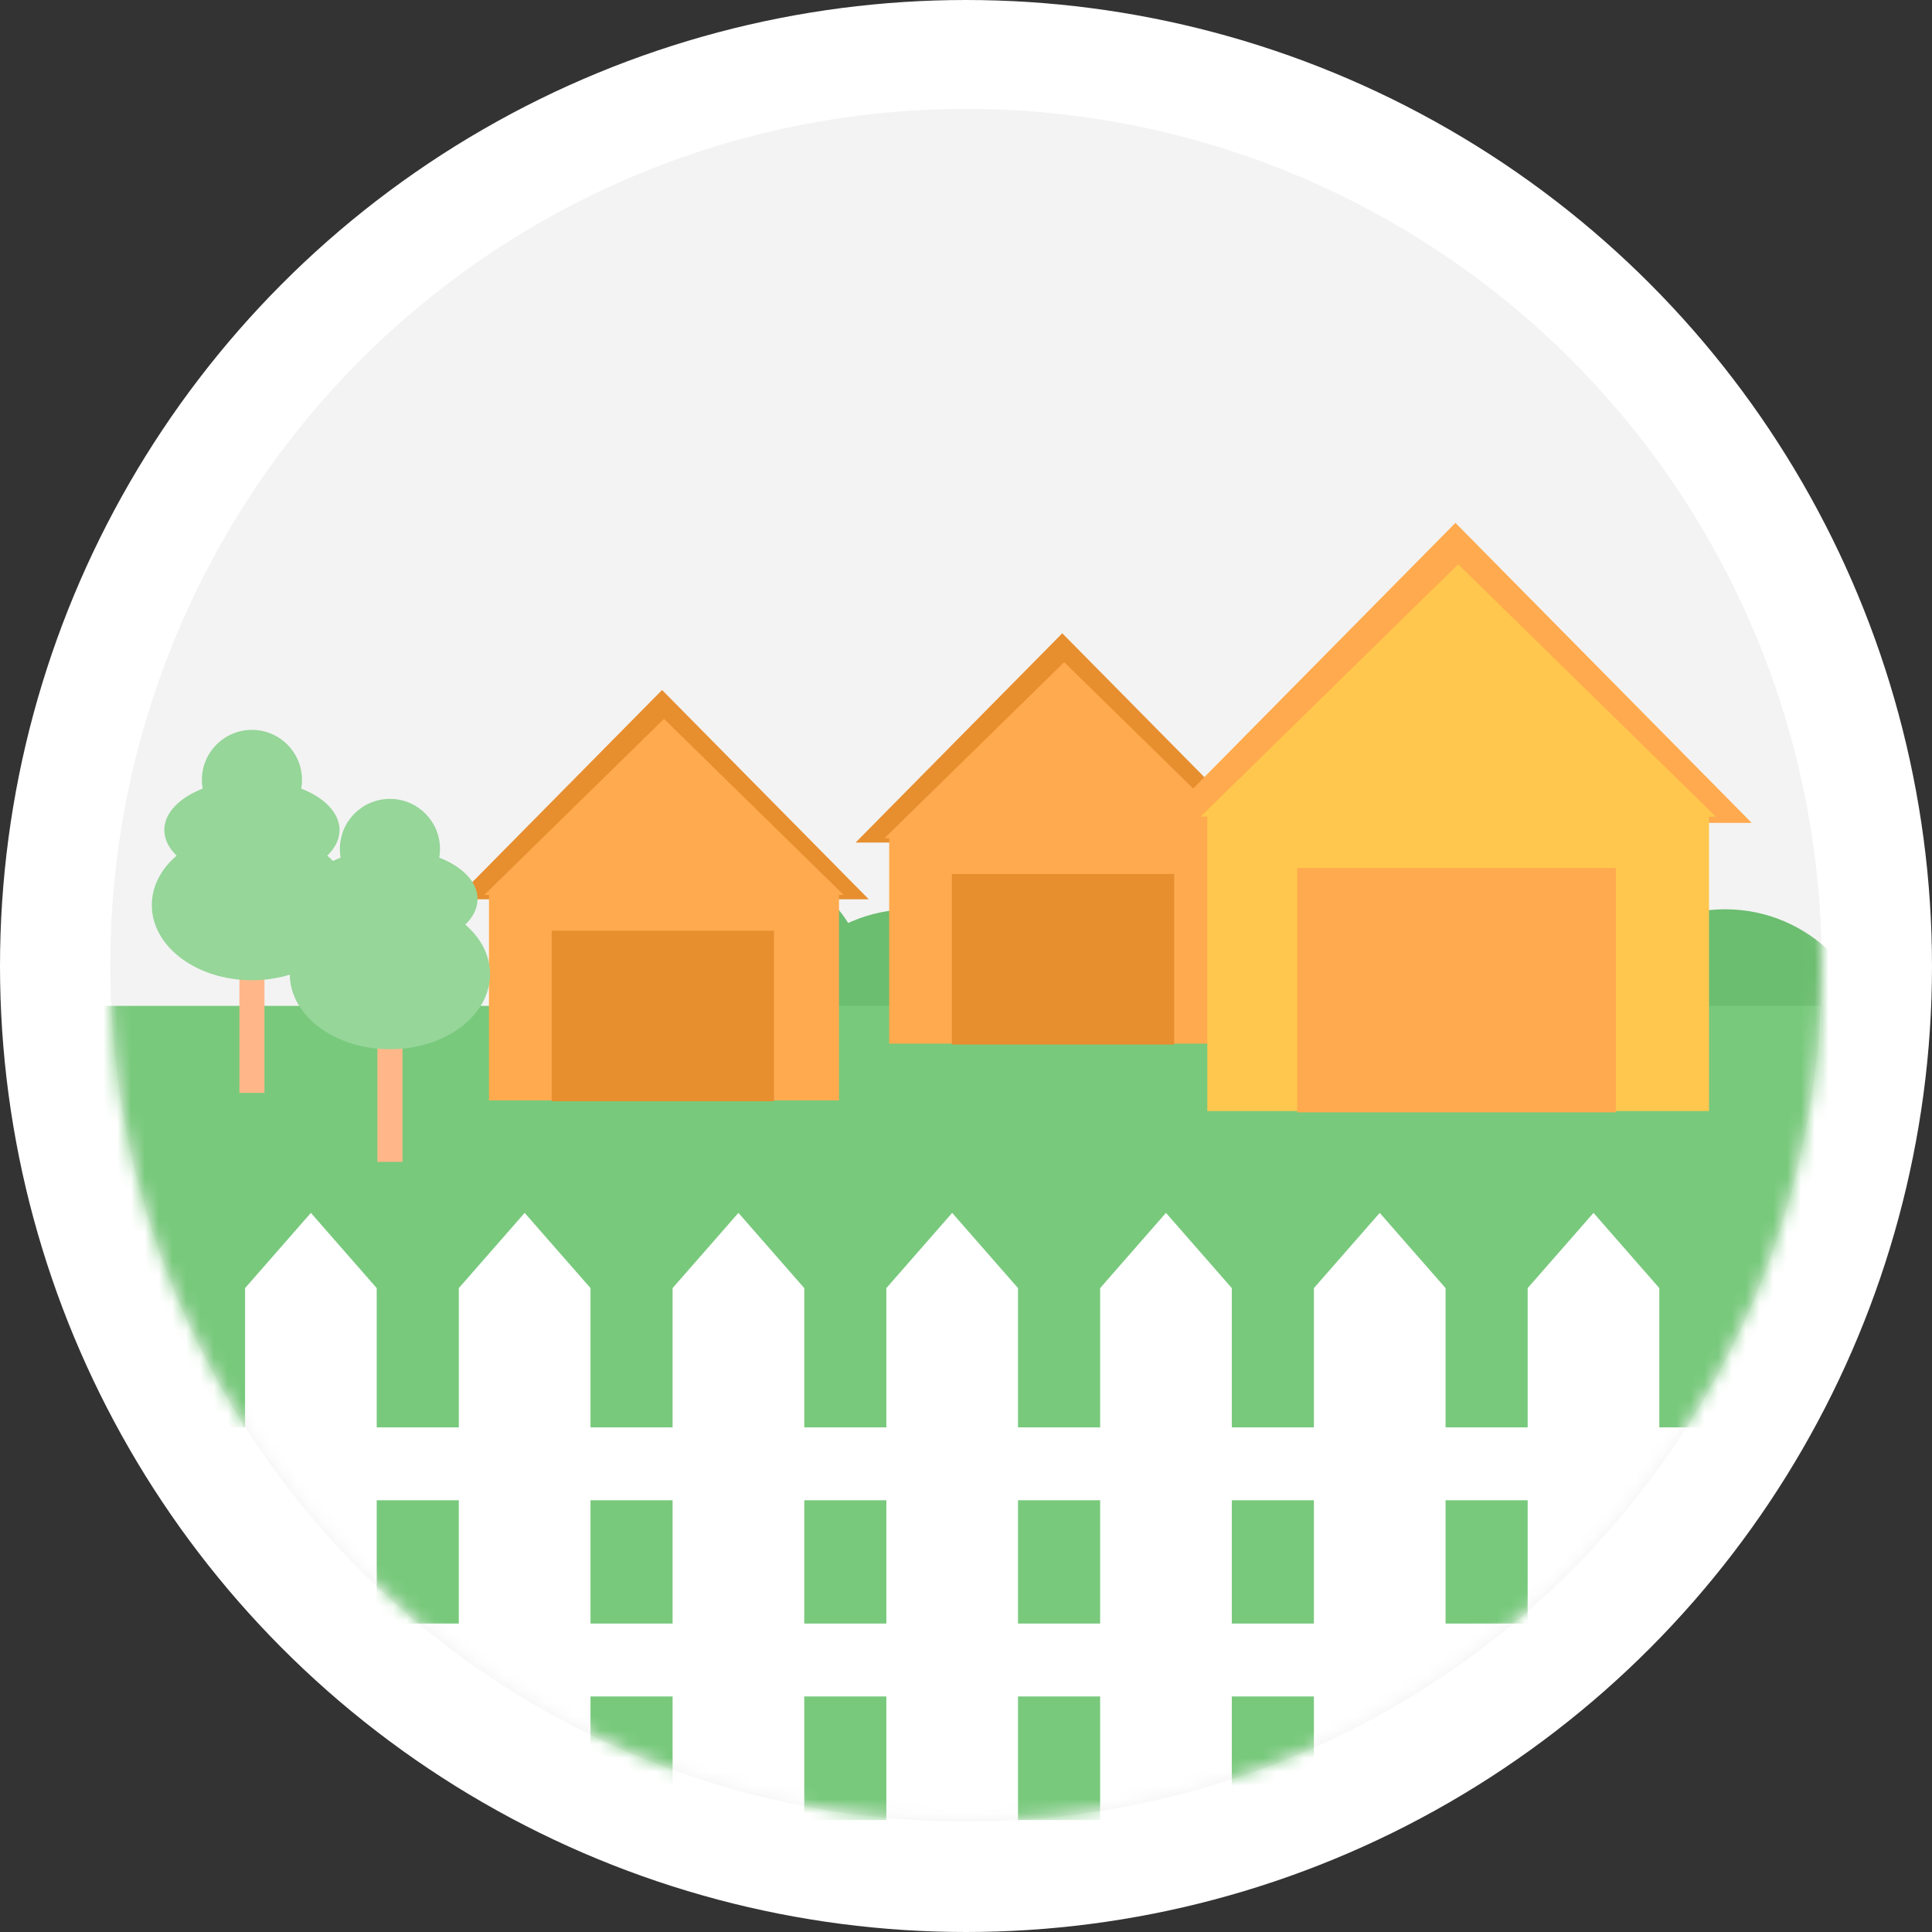 <?xml version="1.0" encoding="UTF-8"?>
<svg width="140px" height="140px" viewBox="0 0 140 140" version="1.1" xmlns="http://www.w3.org/2000/svg" xmlns:xlink="http://www.w3.org/1999/xlink">
    <rect x="0" y="0" width="140" height="140" fill="#333333" stroke="none"/>
    <!-- Generator: Sketch 53.2 (72643) - https://sketchapp.com -->
    <title>Group 27</title>
    <desc>Created with Sketch.</desc>
    <defs>
        <circle id="path-1" cx="62" cy="62" r="62"></circle>
    </defs>
    <g id="Quote-Flow" stroke="none" stroke-width="1" fill="none" fill-rule="evenodd">
        <g id="QF.-09.-Outbuilding" transform="translate(-883, -290)">
            <g id="Group-27" transform="translate(883, 290)">
                <g id="Rectangle-+-Rectangle-Copy-35-+-Rectangle-Copy-37-Mask" fill="#F3F3F3" stroke="#FFFFFF" stroke-width="8">
                    <circle id="Mask" cx="70" cy="70" r="66"></circle>
                </g>
                <g id="Garden-stuff" transform="translate(8, 7.89)">
                    <mask id="mask-2" fill="white">
                        <use xlink:href="#path-1"></use>
                    </mask>
                    <use id="Mask" fill="#F3F3F3" xlink:href="#path-1"></use>
                    <g mask="url(#mask-2)">
                        <g transform="translate(-2, 30)">
                            <path d="M71.032,39.136 C71.032,45.286 66.1,50.271 60.016,50.271 C53.932,50.271 49,45.286 49,39.136 C49,32.986 53.932,28 60.016,28 C66.1,28 71.032,32.986 71.032,39.136" id="Fill-1" fill="#6BBD6F" fill-rule="evenodd"></path>
                            <path d="M130.032,39.136 C130.032,45.286 125.1,50.271 119.016,50.271 C112.932,50.271 108,45.286 108,39.136 C108,32.986 112.932,28 119.016,28 C125.1,28 130.032,32.986 130.032,39.136" id="Fill-1-Copy" fill="#6BBD6F" fill-rule="evenodd"></path>
                            <path d="M56.701,33.4 C56.701,38.04 52.962,41.801 48.35,41.801 C43.738,41.801 40,38.04 40,33.4 C40,28.761 43.738,25 48.35,25 C52.962,25 56.701,28.761 56.701,33.4" id="Fill-5" fill="#6BBD6F" fill-rule="evenodd"></path>
                            <path d="M115.701,33.4 C115.701,38.04 111.962,41.801 107.35,41.801 C102.738,41.801 99,38.04 99,33.4 C99,28.761 102.738,25 107.35,25 C111.962,25 115.701,28.761 115.701,33.4" id="Fill-5-Copy" fill="#6BBD6F" fill-rule="evenodd"></path>
                            <path d="M49.113,40.644 C49.113,45.97 44.834,50.287 39.556,50.287 C34.278,50.287 30,45.97 30,40.644 C30,35.318 34.278,31 39.556,31 C44.834,31 49.113,35.318 49.113,40.644" id="Fill-7" fill="#6BBD6F" fill-rule="evenodd"></path>
                            <path d="M108.113,40.644 C108.113,45.97 103.834,50.287 98.556,50.287 C93.278,50.287 89,45.97 89,40.644 C89,35.318 93.278,31 98.556,31 C103.834,31 108.113,35.318 108.113,40.644" id="Fill-7-Copy" fill="#6BBD6F" fill-rule="evenodd"></path>
                            <rect id="Rectangle" fill="#78C97C" fill-rule="nonzero" x="0" y="35" width="126" height="59"></rect>
                            <g id="Group-3-Copy" stroke-width="1" fill="none" fill-rule="evenodd" transform="translate(56, 8)">
                                <polygon id="Fill-19" fill="#E78E2F" points="0 15.165 14.976 0 29.953 15.165"></polygon>
                                <polygon id="Fill-20" fill="#FFAA4E" points="28.138 14.851 15.116 2.093 2.093 14.851 2.433 14.851 2.433 29.735 27.798 29.735 27.798 14.851"></polygon>
                                <polygon id="Fill-22" fill="#E78E2F" points="6.977 29.801 23.085 29.801 23.085 17.442 6.977 17.442"></polygon>
                            </g>
                            <g id="Group-3-Copy" stroke-width="1" fill="none" fill-rule="evenodd" transform="translate(27, 12.11)">
                                <polygon id="Fill-19" fill="#E78E2F" points="0 15.165 14.976 0 29.953 15.165"></polygon>
                                <polygon id="Fill-20" fill="#FFAA4E" points="28.138 14.851 15.116 2.093 2.093 14.851 2.433 14.851 2.433 29.735 27.798 29.735 27.798 14.851"></polygon>
                                <polygon id="Fill-22" fill="#E78E2F" points="6.977 29.801 23.085 29.801 23.085 17.442 6.977 17.442"></polygon>
                            </g>
                            <g id="Group-3" stroke-width="1" fill="none" fill-rule="evenodd" transform="translate(78, 0)">
                                <polygon id="Fill-19" fill="#FFAA4E" points="0 21.737 21.466 0 42.932 21.737"></polygon>
                                <polygon id="Fill-20" fill="#FFC74E" points="40.331 21.287 21.666 3 3 21.287 3.488 21.287 3.488 42.62 39.843 42.62 39.843 21.287"></polygon>
                                <polygon id="Fill-22" fill="#FFAA4E" points="10 42.715 33.089 42.715 33.089 25 10 25"></polygon>
                            </g>
                            <g id="Group-Copy" stroke-width="1" fill="none" fill-rule="evenodd" transform="translate(5, 15)">
                                <path d="M7.256,11.791 L7.256,11.791 C7.757,11.791 8.163,12.197 8.163,12.698 L8.163,26.304 L6.349,26.304 L6.349,12.698 C6.349,12.197 6.755,11.791 7.256,11.791 Z" id="Rectangle" fill="#FFB789" fill-rule="nonzero"></path>
                                <path d="M12.714,9.112 C13.834,10.069 14.512,11.324 14.512,12.698 C14.512,15.704 11.264,18.141 7.256,18.141 C3.249,18.141 0,15.704 0,12.698 C0,11.324 0.679,10.069 1.799,9.112 C1.232,8.569 0.907,7.934 0.907,7.256 C0.907,6.01 2.007,4.91 3.682,4.257 C3.647,4.053 3.628,3.843 3.628,3.628 C3.628,1.624 5.252,0 7.256,0 C9.26,0 10.884,1.624 10.884,3.628 C10.884,3.843 10.866,4.053 10.83,4.257 C12.506,4.91 13.605,6.01 13.605,7.256 C13.605,7.934 13.28,8.569 12.714,9.112 Z" id="Combined-Shape" fill="#96D699" fill-rule="nonzero"></path>
                            </g>
                            <g id="Group-Copy" stroke-width="1" fill="none" fill-rule="evenodd" transform="translate(15, 20)">
                                <path d="M7.256,11.791 L7.256,11.791 C7.757,11.791 8.163,12.197 8.163,12.698 L8.163,26.304 L6.349,26.304 L6.349,12.698 C6.349,12.197 6.755,11.791 7.256,11.791 Z" id="Rectangle" fill="#FFB789" fill-rule="nonzero"></path>
                                <path d="M12.714,9.112 C13.834,10.069 14.512,11.324 14.512,12.698 C14.512,15.704 11.264,18.141 7.256,18.141 C3.249,18.141 0,15.704 0,12.698 C0,11.324 0.679,10.069 1.799,9.112 C1.232,8.569 0.907,7.934 0.907,7.256 C0.907,6.01 2.007,4.91 3.682,4.257 C3.647,4.053 3.628,3.843 3.628,3.628 C3.628,1.624 5.252,0 7.256,0 C9.26,0 10.884,1.624 10.884,3.628 C10.884,3.843 10.866,4.053 10.83,4.257 C12.506,4.91 13.605,6.01 13.605,7.256 C13.605,7.934 13.28,8.569 12.714,9.112 Z" id="Combined-Shape" fill="#96D699" fill-rule="nonzero"></path>
                            </g>
                            <path d="M104.701,55.451 L104.701,65.542 L98.751,65.542 L98.751,55.451 L93.98,50 L89.21,55.451 L89.21,65.542 L83.261,65.542 L83.261,55.451 L78.491,50 L78.49,50.001 L78.489,50 L73.72,55.451 L73.72,65.542 L67.77,65.542 L67.77,55.451 L62.998,50 L58.228,55.451 L58.228,65.542 L52.28,65.542 L52.28,55.451 L47.51,50 L47.509,50.001 L47.509,50 L42.739,55.451 L42.739,65.542 L36.79,65.542 L36.79,55.451 L32.019,50 L27.248,55.451 L27.248,65.542 L21.298,65.542 L21.298,55.451 L16.528,50 L11.758,55.451 L11.758,65.542 L8,65.542 L8,70.825 L11.758,70.825 L11.758,79.76 L8,79.76 L8,85.043 L11.757,85.043 L11.757,94.351 L21.298,94.351 L21.298,85.043 L27.248,85.043 L27.248,94.351 L36.79,94.351 L36.79,85.043 L42.739,85.043 L42.739,94.35 L52.28,94.35 L52.28,85.043 L58.228,85.043 L58.228,94.351 L67.77,94.351 L67.77,85.043 L73.72,85.043 L73.72,94.35 L73.72,94.351 L83.261,94.351 L83.261,94.35 L83.261,85.043 L83.261,85.043 L89.21,85.043 L89.21,94.351 L98.751,94.351 L98.751,85.043 L104.701,85.043 L104.701,94.351 L114.242,94.351 L114.242,85.043 L118,85.043 L118,79.76 L114.241,79.76 L114.241,70.825 L118,70.825 L118,65.542 L114.241,65.542 L114.241,55.451 L109.471,50 L104.701,55.451 Z M98.751,79.759 L104.701,79.759 L104.701,70.825 L98.751,70.825 L98.751,79.759 Z M83.261,79.76 L89.21,79.76 L89.21,70.825 L83.261,70.825 L83.261,79.76 Z M67.77,79.759 L73.72,79.759 L73.72,70.825 L67.77,70.825 L67.77,79.759 Z M52.28,79.76 L58.229,79.76 L58.229,70.825 L52.28,70.825 L52.28,79.76 Z M36.79,79.76 L42.739,79.76 L42.739,70.825 L36.79,70.825 L36.79,79.76 Z M21.298,79.759 L27.247,79.759 L27.247,70.825 L21.298,70.825 L21.298,79.759 Z" id="Fill-1" fill="#FFFFFF" fill-rule="evenodd"></path>
                        </g>
                    </g>
                </g>
            </g>
        </g>
    </g>
</svg>
